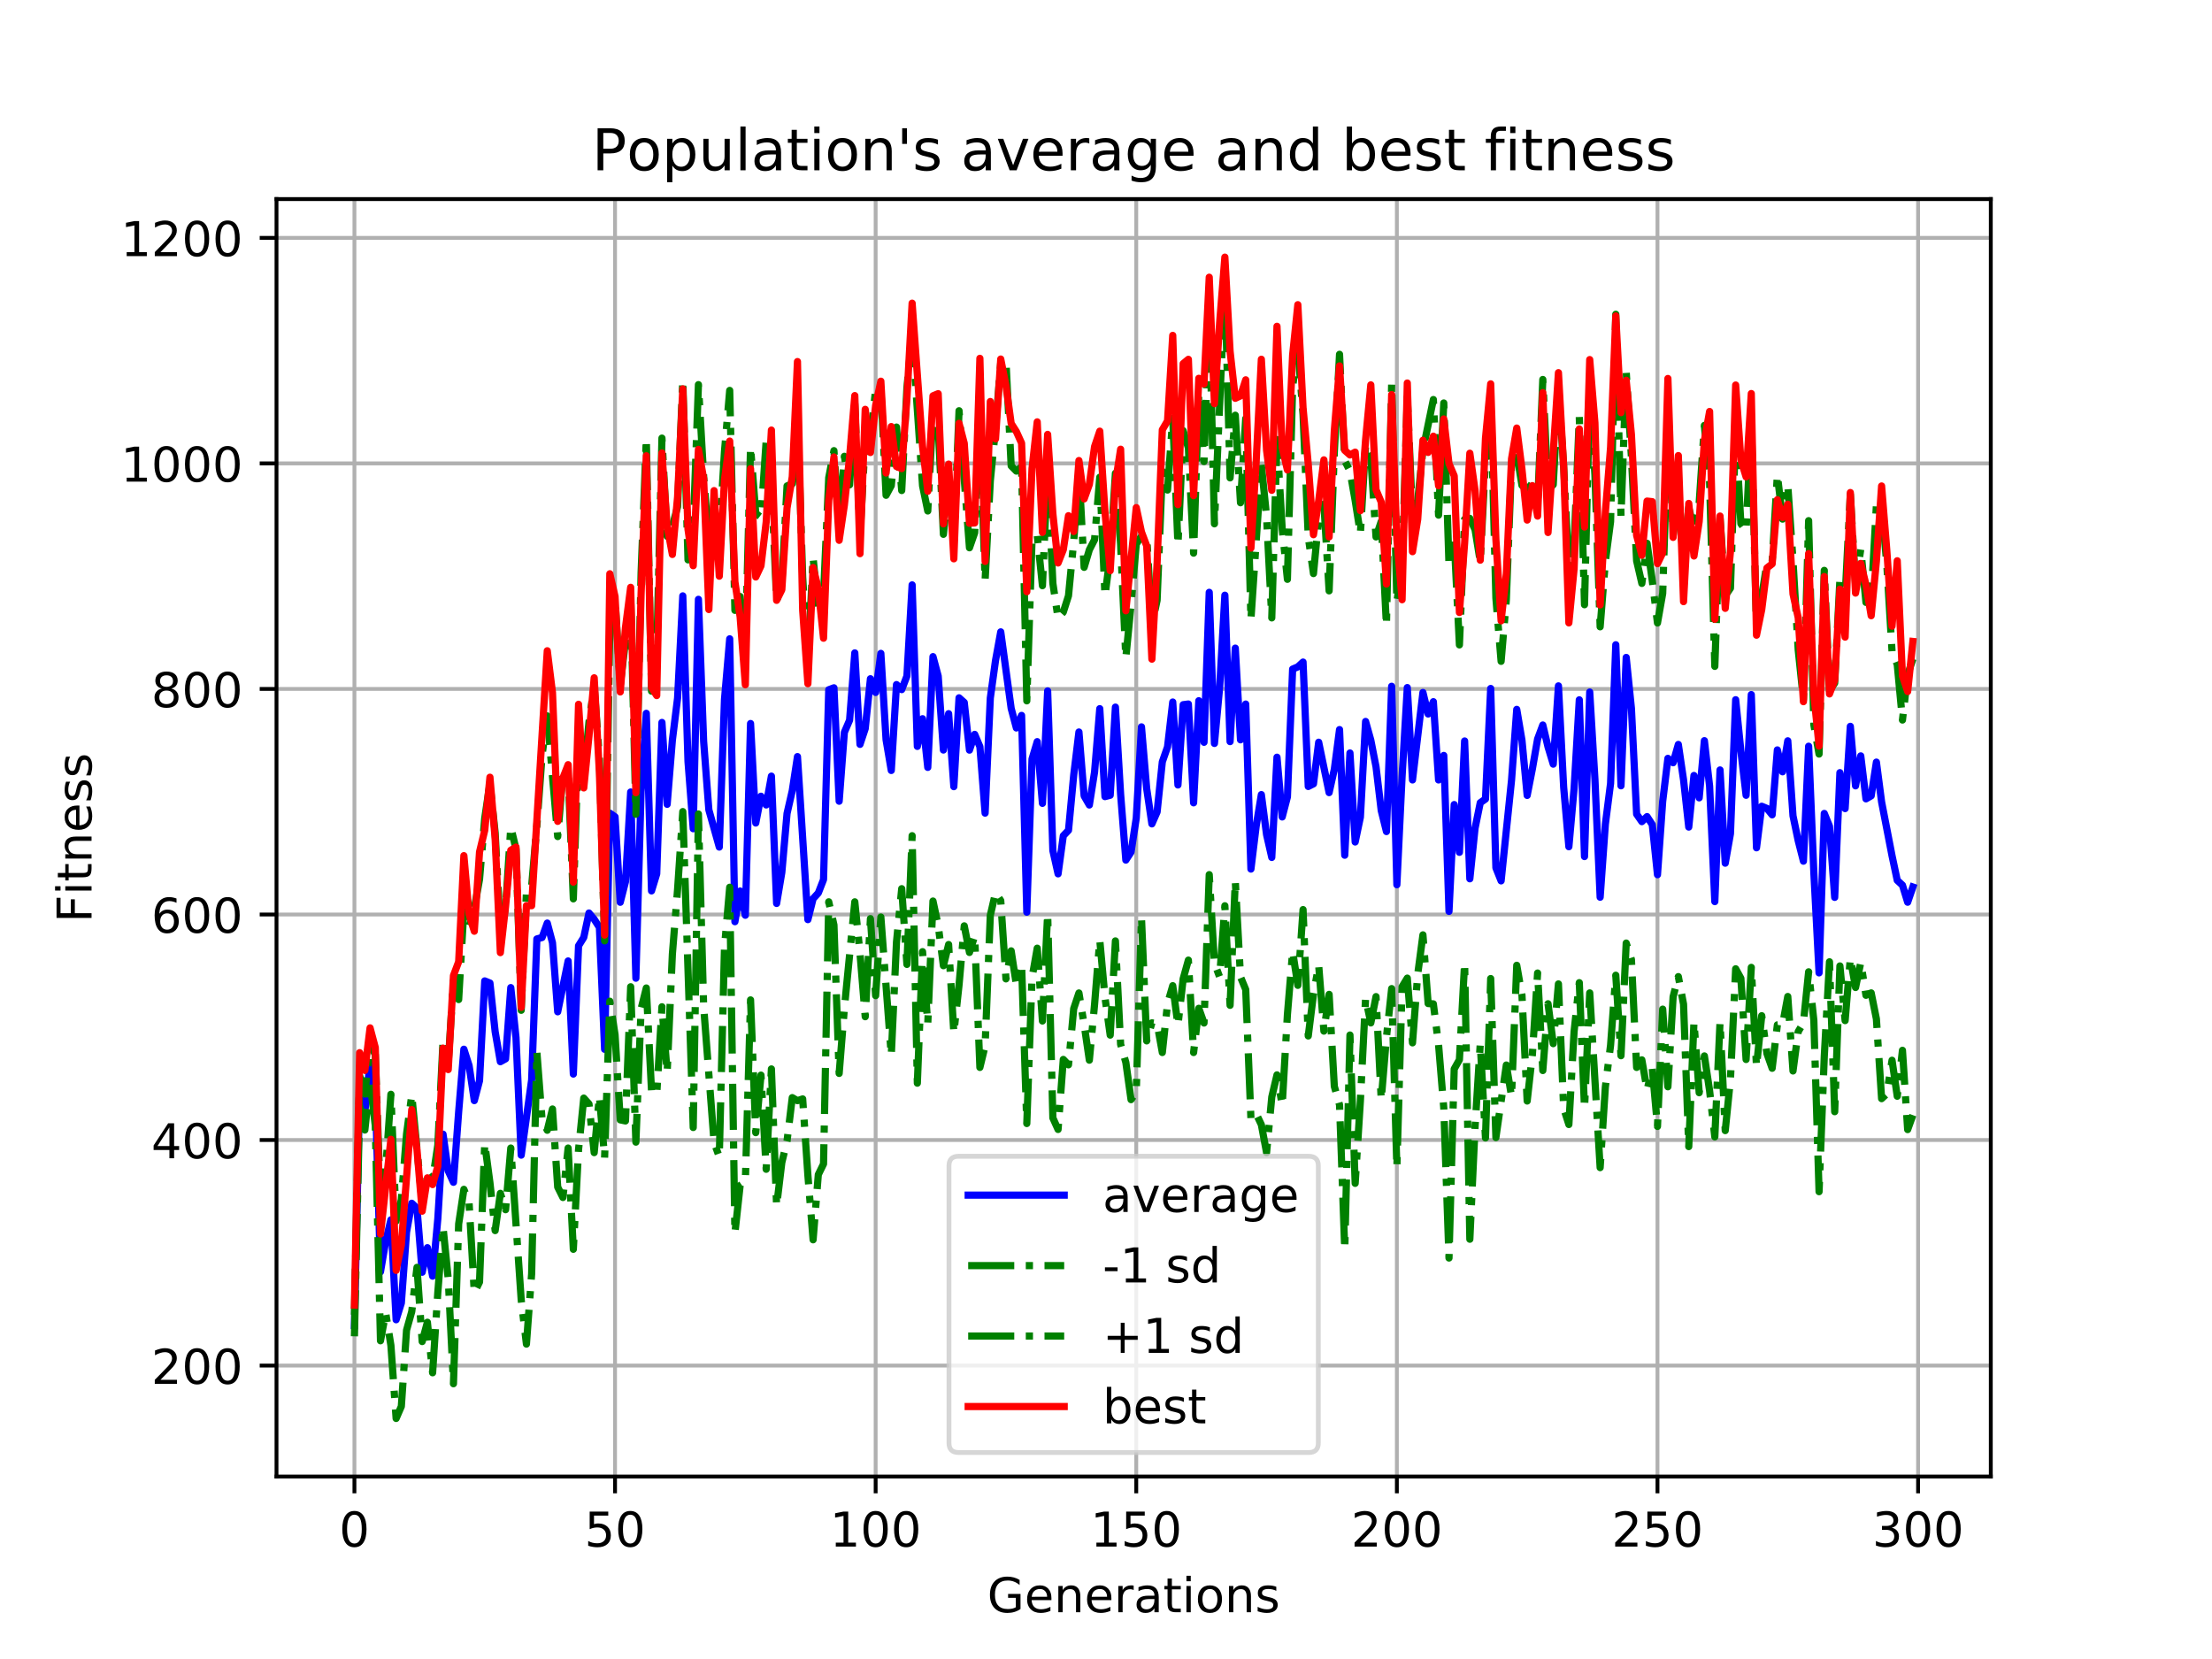 <?xml version="1.0" encoding="utf-8" standalone="no"?>
<!DOCTYPE svg PUBLIC "-//W3C//DTD SVG 1.1//EN"
  "http://www.w3.org/Graphics/SVG/1.1/DTD/svg11.dtd">
<!-- Created with matplotlib (https://matplotlib.org/) -->
<svg height="345.6pt" version="1.1" viewBox="0 0 460.8 345.6" width="460.8pt" xmlns="http://www.w3.org/2000/svg" xmlns:xlink="http://www.w3.org/1999/xlink">
 <defs>
  <style type="text/css">
*{stroke-linecap:butt;stroke-linejoin:round;}
  </style>
 </defs>
 <g id="figure_1">
  <g id="patch_1">
   <path d="M 0 345.6 
L 460.8 345.6 
L 460.8 0 
L 0 0 
z
" style="fill:#ffffff;"/>
  </g>
  <g id="axes_1">
   <g id="patch_2">
    <path d="M 57.6 307.584 
L 414.72 307.584 
L 414.72 41.472 
L 57.6 41.472 
z
" style="fill:#ffffff;"/>
   </g>
   <g id="matplotlib.axis_1">
    <g id="xtick_1">
     <g id="line2d_1">
      <path clip-path="url(#pcea6c484de)" d="M 73.833 307.584 
L 73.833 41.472 
" style="fill:none;stroke:#b0b0b0;stroke-linecap:square;stroke-width:0.8;"/>
     </g>
     <g id="line2d_2">
      <defs>
       <path d="M 0 0 
L 0 3.5 
" id="m415d8a1d18" style="stroke:#000000;stroke-width:0.8;"/>
      </defs>
      <g>
       <use style="stroke:#000000;stroke-width:0.8;" x="73.833" xlink:href="#m415d8a1d18" y="307.584"/>
      </g>
     </g>
     <g id="text_1">
      <!-- 0 -->
      <defs>
       <path d="M 31.781 66.406 
Q 24.172 66.406 20.328 58.906 
Q 16.5 51.422 16.5 36.375 
Q 16.5 21.391 20.328 13.891 
Q 24.172 6.391 31.781 6.391 
Q 39.453 6.391 43.281 13.891 
Q 47.125 21.391 47.125 36.375 
Q 47.125 51.422 43.281 58.906 
Q 39.453 66.406 31.781 66.406 
z
M 31.781 74.219 
Q 44.047 74.219 50.516 64.516 
Q 56.984 54.828 56.984 36.375 
Q 56.984 17.969 50.516 8.266 
Q 44.047 -1.422 31.781 -1.422 
Q 19.531 -1.422 13.062 8.266 
Q 6.594 17.969 6.594 36.375 
Q 6.594 54.828 13.062 64.516 
Q 19.531 74.219 31.781 74.219 
z
" id="DejaVuSans-48"/>
      </defs>
      <g transform="translate(70.651 322.182)scale(0.1 -0.1)">
       <use xlink:href="#DejaVuSans-48"/>
      </g>
     </g>
    </g>
    <g id="xtick_2">
     <g id="line2d_3">
      <path clip-path="url(#pcea6c484de)" d="M 128.123 307.584 
L 128.123 41.472 
" style="fill:none;stroke:#b0b0b0;stroke-linecap:square;stroke-width:0.8;"/>
     </g>
     <g id="line2d_4">
      <g>
       <use style="stroke:#000000;stroke-width:0.8;" x="128.123" xlink:href="#m415d8a1d18" y="307.584"/>
      </g>
     </g>
     <g id="text_2">
      <!-- 50 -->
      <defs>
       <path d="M 10.797 72.906 
L 49.516 72.906 
L 49.516 64.594 
L 19.828 64.594 
L 19.828 46.734 
Q 21.969 47.469 24.109 47.828 
Q 26.266 48.188 28.422 48.188 
Q 40.625 48.188 47.75 41.5 
Q 54.891 34.812 54.891 23.391 
Q 54.891 11.625 47.562 5.094 
Q 40.234 -1.422 26.906 -1.422 
Q 22.312 -1.422 17.547 -0.641 
Q 12.797 0.141 7.719 1.703 
L 7.719 11.625 
Q 12.109 9.234 16.797 8.062 
Q 21.484 6.891 26.703 6.891 
Q 35.156 6.891 40.078 11.328 
Q 45.016 15.766 45.016 23.391 
Q 45.016 31 40.078 35.438 
Q 35.156 39.891 26.703 39.891 
Q 22.75 39.891 18.812 39.016 
Q 14.891 38.141 10.797 36.281 
z
" id="DejaVuSans-53"/>
      </defs>
      <g transform="translate(121.76 322.182)scale(0.1 -0.1)">
       <use xlink:href="#DejaVuSans-53"/>
       <use x="63.623" xlink:href="#DejaVuSans-48"/>
      </g>
     </g>
    </g>
    <g id="xtick_3">
     <g id="line2d_5">
      <path clip-path="url(#pcea6c484de)" d="M 182.413 307.584 
L 182.413 41.472 
" style="fill:none;stroke:#b0b0b0;stroke-linecap:square;stroke-width:0.8;"/>
     </g>
     <g id="line2d_6">
      <g>
       <use style="stroke:#000000;stroke-width:0.8;" x="182.413" xlink:href="#m415d8a1d18" y="307.584"/>
      </g>
     </g>
     <g id="text_3">
      <!-- 100 -->
      <defs>
       <path d="M 12.406 8.297 
L 28.516 8.297 
L 28.516 63.922 
L 10.984 60.406 
L 10.984 69.391 
L 28.422 72.906 
L 38.281 72.906 
L 38.281 8.297 
L 54.391 8.297 
L 54.391 0 
L 12.406 0 
z
" id="DejaVuSans-49"/>
      </defs>
      <g transform="translate(172.869 322.182)scale(0.1 -0.1)">
       <use xlink:href="#DejaVuSans-49"/>
       <use x="63.623" xlink:href="#DejaVuSans-48"/>
       <use x="127.246" xlink:href="#DejaVuSans-48"/>
      </g>
     </g>
    </g>
    <g id="xtick_4">
     <g id="line2d_7">
      <path clip-path="url(#pcea6c484de)" d="M 236.703 307.584 
L 236.703 41.472 
" style="fill:none;stroke:#b0b0b0;stroke-linecap:square;stroke-width:0.8;"/>
     </g>
     <g id="line2d_8">
      <g>
       <use style="stroke:#000000;stroke-width:0.8;" x="236.703" xlink:href="#m415d8a1d18" y="307.584"/>
      </g>
     </g>
     <g id="text_4">
      <!-- 150 -->
      <g transform="translate(227.159 322.182)scale(0.1 -0.1)">
       <use xlink:href="#DejaVuSans-49"/>
       <use x="63.623" xlink:href="#DejaVuSans-53"/>
       <use x="127.246" xlink:href="#DejaVuSans-48"/>
      </g>
     </g>
    </g>
    <g id="xtick_5">
     <g id="line2d_9">
      <path clip-path="url(#pcea6c484de)" d="M 290.993 307.584 
L 290.993 41.472 
" style="fill:none;stroke:#b0b0b0;stroke-linecap:square;stroke-width:0.8;"/>
     </g>
     <g id="line2d_10">
      <g>
       <use style="stroke:#000000;stroke-width:0.8;" x="290.993" xlink:href="#m415d8a1d18" y="307.584"/>
      </g>
     </g>
     <g id="text_5">
      <!-- 200 -->
      <defs>
       <path d="M 19.188 8.297 
L 53.609 8.297 
L 53.609 0 
L 7.328 0 
L 7.328 8.297 
Q 12.938 14.109 22.625 23.891 
Q 32.328 33.688 34.812 36.531 
Q 39.547 41.844 41.422 45.531 
Q 43.312 49.219 43.312 52.781 
Q 43.312 58.594 39.234 62.25 
Q 35.156 65.922 28.609 65.922 
Q 23.969 65.922 18.812 64.312 
Q 13.672 62.703 7.812 59.422 
L 7.812 69.391 
Q 13.766 71.781 18.938 73 
Q 24.125 74.219 28.422 74.219 
Q 39.75 74.219 46.484 68.547 
Q 53.219 62.891 53.219 53.422 
Q 53.219 48.922 51.531 44.891 
Q 49.859 40.875 45.406 35.406 
Q 44.188 33.984 37.641 27.219 
Q 31.109 20.453 19.188 8.297 
z
" id="DejaVuSans-50"/>
      </defs>
      <g transform="translate(281.449 322.182)scale(0.1 -0.1)">
       <use xlink:href="#DejaVuSans-50"/>
       <use x="63.623" xlink:href="#DejaVuSans-48"/>
       <use x="127.246" xlink:href="#DejaVuSans-48"/>
      </g>
     </g>
    </g>
    <g id="xtick_6">
     <g id="line2d_11">
      <path clip-path="url(#pcea6c484de)" d="M 345.283 307.584 
L 345.283 41.472 
" style="fill:none;stroke:#b0b0b0;stroke-linecap:square;stroke-width:0.8;"/>
     </g>
     <g id="line2d_12">
      <g>
       <use style="stroke:#000000;stroke-width:0.8;" x="345.283" xlink:href="#m415d8a1d18" y="307.584"/>
      </g>
     </g>
     <g id="text_6">
      <!-- 250 -->
      <g transform="translate(335.739 322.182)scale(0.1 -0.1)">
       <use xlink:href="#DejaVuSans-50"/>
       <use x="63.623" xlink:href="#DejaVuSans-53"/>
       <use x="127.246" xlink:href="#DejaVuSans-48"/>
      </g>
     </g>
    </g>
    <g id="xtick_7">
     <g id="line2d_13">
      <path clip-path="url(#pcea6c484de)" d="M 399.573 307.584 
L 399.573 41.472 
" style="fill:none;stroke:#b0b0b0;stroke-linecap:square;stroke-width:0.8;"/>
     </g>
     <g id="line2d_14">
      <g>
       <use style="stroke:#000000;stroke-width:0.8;" x="399.573" xlink:href="#m415d8a1d18" y="307.584"/>
      </g>
     </g>
     <g id="text_7">
      <!-- 300 -->
      <defs>
       <path d="M 40.578 39.312 
Q 47.656 37.797 51.625 33 
Q 55.609 28.219 55.609 21.188 
Q 55.609 10.406 48.188 4.484 
Q 40.766 -1.422 27.094 -1.422 
Q 22.516 -1.422 17.656 -0.516 
Q 12.797 0.391 7.625 2.203 
L 7.625 11.719 
Q 11.719 9.328 16.594 8.109 
Q 21.484 6.891 26.812 6.891 
Q 36.078 6.891 40.938 10.547 
Q 45.797 14.203 45.797 21.188 
Q 45.797 27.641 41.281 31.266 
Q 36.766 34.906 28.719 34.906 
L 20.219 34.906 
L 20.219 43.016 
L 29.109 43.016 
Q 36.375 43.016 40.234 45.922 
Q 44.094 48.828 44.094 54.297 
Q 44.094 59.906 40.109 62.906 
Q 36.141 65.922 28.719 65.922 
Q 24.656 65.922 20.016 65.031 
Q 15.375 64.156 9.812 62.312 
L 9.812 71.094 
Q 15.438 72.656 20.344 73.438 
Q 25.25 74.219 29.594 74.219 
Q 40.828 74.219 47.359 69.109 
Q 53.906 64.016 53.906 55.328 
Q 53.906 49.266 50.438 45.094 
Q 46.969 40.922 40.578 39.312 
z
" id="DejaVuSans-51"/>
      </defs>
      <g transform="translate(390.029 322.182)scale(0.1 -0.1)">
       <use xlink:href="#DejaVuSans-51"/>
       <use x="63.623" xlink:href="#DejaVuSans-48"/>
       <use x="127.246" xlink:href="#DejaVuSans-48"/>
      </g>
     </g>
    </g>
    <g id="text_8">
     <!-- Generations -->
     <defs>
      <path d="M 59.516 10.406 
L 59.516 29.984 
L 43.406 29.984 
L 43.406 38.094 
L 69.281 38.094 
L 69.281 6.781 
Q 63.578 2.734 56.688 0.656 
Q 49.812 -1.422 42 -1.422 
Q 24.906 -1.422 15.25 8.562 
Q 5.609 18.562 5.609 36.375 
Q 5.609 54.25 15.25 64.234 
Q 24.906 74.219 42 74.219 
Q 49.125 74.219 55.547 72.453 
Q 61.969 70.703 67.391 67.281 
L 67.391 56.781 
Q 61.922 61.422 55.766 63.766 
Q 49.609 66.109 42.828 66.109 
Q 29.438 66.109 22.719 58.641 
Q 16.016 51.172 16.016 36.375 
Q 16.016 21.625 22.719 14.156 
Q 29.438 6.688 42.828 6.688 
Q 48.047 6.688 52.141 7.594 
Q 56.25 8.5 59.516 10.406 
z
" id="DejaVuSans-71"/>
      <path d="M 56.203 29.594 
L 56.203 25.203 
L 14.891 25.203 
Q 15.484 15.922 20.484 11.062 
Q 25.484 6.203 34.422 6.203 
Q 39.594 6.203 44.453 7.469 
Q 49.312 8.734 54.109 11.281 
L 54.109 2.781 
Q 49.266 0.734 44.188 -0.344 
Q 39.109 -1.422 33.891 -1.422 
Q 20.797 -1.422 13.156 6.188 
Q 5.516 13.812 5.516 26.812 
Q 5.516 40.234 12.766 48.109 
Q 20.016 56 32.328 56 
Q 43.359 56 49.781 48.891 
Q 56.203 41.797 56.203 29.594 
z
M 47.219 32.234 
Q 47.125 39.594 43.094 43.984 
Q 39.062 48.391 32.422 48.391 
Q 24.906 48.391 20.391 44.141 
Q 15.875 39.891 15.188 32.172 
z
" id="DejaVuSans-101"/>
      <path d="M 54.891 33.016 
L 54.891 0 
L 45.906 0 
L 45.906 32.719 
Q 45.906 40.484 42.875 44.328 
Q 39.844 48.188 33.797 48.188 
Q 26.516 48.188 22.312 43.547 
Q 18.109 38.922 18.109 30.906 
L 18.109 0 
L 9.078 0 
L 9.078 54.688 
L 18.109 54.688 
L 18.109 46.188 
Q 21.344 51.125 25.703 53.562 
Q 30.078 56 35.797 56 
Q 45.219 56 50.047 50.172 
Q 54.891 44.344 54.891 33.016 
z
" id="DejaVuSans-110"/>
      <path d="M 41.109 46.297 
Q 39.594 47.172 37.812 47.578 
Q 36.031 48 33.891 48 
Q 26.266 48 22.188 43.047 
Q 18.109 38.094 18.109 28.812 
L 18.109 0 
L 9.078 0 
L 9.078 54.688 
L 18.109 54.688 
L 18.109 46.188 
Q 20.953 51.172 25.484 53.578 
Q 30.031 56 36.531 56 
Q 37.453 56 38.578 55.875 
Q 39.703 55.766 41.062 55.516 
z
" id="DejaVuSans-114"/>
      <path d="M 34.281 27.484 
Q 23.391 27.484 19.188 25 
Q 14.984 22.516 14.984 16.5 
Q 14.984 11.719 18.141 8.906 
Q 21.297 6.109 26.703 6.109 
Q 34.188 6.109 38.703 11.406 
Q 43.219 16.703 43.219 25.484 
L 43.219 27.484 
z
M 52.203 31.203 
L 52.203 0 
L 43.219 0 
L 43.219 8.297 
Q 40.141 3.328 35.547 0.953 
Q 30.953 -1.422 24.312 -1.422 
Q 15.922 -1.422 10.953 3.297 
Q 6 8.016 6 15.922 
Q 6 25.141 12.172 29.828 
Q 18.359 34.516 30.609 34.516 
L 43.219 34.516 
L 43.219 35.406 
Q 43.219 41.609 39.141 45 
Q 35.062 48.391 27.688 48.391 
Q 23 48.391 18.547 47.266 
Q 14.109 46.141 10.016 43.891 
L 10.016 52.203 
Q 14.938 54.109 19.578 55.047 
Q 24.219 56 28.609 56 
Q 40.484 56 46.344 49.844 
Q 52.203 43.703 52.203 31.203 
z
" id="DejaVuSans-97"/>
      <path d="M 18.312 70.219 
L 18.312 54.688 
L 36.812 54.688 
L 36.812 47.703 
L 18.312 47.703 
L 18.312 18.016 
Q 18.312 11.328 20.141 9.422 
Q 21.969 7.516 27.594 7.516 
L 36.812 7.516 
L 36.812 0 
L 27.594 0 
Q 17.188 0 13.234 3.875 
Q 9.281 7.766 9.281 18.016 
L 9.281 47.703 
L 2.688 47.703 
L 2.688 54.688 
L 9.281 54.688 
L 9.281 70.219 
z
" id="DejaVuSans-116"/>
      <path d="M 9.422 54.688 
L 18.406 54.688 
L 18.406 0 
L 9.422 0 
z
M 9.422 75.984 
L 18.406 75.984 
L 18.406 64.594 
L 9.422 64.594 
z
" id="DejaVuSans-105"/>
      <path d="M 30.609 48.391 
Q 23.391 48.391 19.188 42.75 
Q 14.984 37.109 14.984 27.297 
Q 14.984 17.484 19.156 11.844 
Q 23.344 6.203 30.609 6.203 
Q 37.797 6.203 41.984 11.859 
Q 46.188 17.531 46.188 27.297 
Q 46.188 37.016 41.984 42.703 
Q 37.797 48.391 30.609 48.391 
z
M 30.609 56 
Q 42.328 56 49.016 48.375 
Q 55.719 40.766 55.719 27.297 
Q 55.719 13.875 49.016 6.219 
Q 42.328 -1.422 30.609 -1.422 
Q 18.844 -1.422 12.172 6.219 
Q 5.516 13.875 5.516 27.297 
Q 5.516 40.766 12.172 48.375 
Q 18.844 56 30.609 56 
z
" id="DejaVuSans-111"/>
      <path d="M 44.281 53.078 
L 44.281 44.578 
Q 40.484 46.531 36.375 47.5 
Q 32.281 48.484 27.875 48.484 
Q 21.188 48.484 17.844 46.438 
Q 14.5 44.391 14.5 40.281 
Q 14.5 37.156 16.891 35.375 
Q 19.281 33.594 26.516 31.984 
L 29.594 31.297 
Q 39.156 29.25 43.188 25.516 
Q 47.219 21.781 47.219 15.094 
Q 47.219 7.469 41.188 3.016 
Q 35.156 -1.422 24.609 -1.422 
Q 20.219 -1.422 15.453 -0.562 
Q 10.688 0.297 5.422 2 
L 5.422 11.281 
Q 10.406 8.688 15.234 7.391 
Q 20.062 6.109 24.812 6.109 
Q 31.156 6.109 34.562 8.281 
Q 37.984 10.453 37.984 14.406 
Q 37.984 18.062 35.516 20.016 
Q 33.062 21.969 24.703 23.781 
L 21.578 24.516 
Q 13.234 26.266 9.516 29.906 
Q 5.812 33.547 5.812 39.891 
Q 5.812 47.609 11.281 51.797 
Q 16.75 56 26.812 56 
Q 31.781 56 36.172 55.266 
Q 40.578 54.547 44.281 53.078 
z
" id="DejaVuSans-115"/>
     </defs>
     <g transform="translate(205.662 335.861)scale(0.1 -0.1)">
      <use xlink:href="#DejaVuSans-71"/>
      <use x="77.49" xlink:href="#DejaVuSans-101"/>
      <use x="139.014" xlink:href="#DejaVuSans-110"/>
      <use x="202.393" xlink:href="#DejaVuSans-101"/>
      <use x="263.916" xlink:href="#DejaVuSans-114"/>
      <use x="305.029" xlink:href="#DejaVuSans-97"/>
      <use x="366.309" xlink:href="#DejaVuSans-116"/>
      <use x="405.518" xlink:href="#DejaVuSans-105"/>
      <use x="433.301" xlink:href="#DejaVuSans-111"/>
      <use x="494.482" xlink:href="#DejaVuSans-110"/>
      <use x="557.861" xlink:href="#DejaVuSans-115"/>
     </g>
    </g>
   </g>
   <g id="matplotlib.axis_2">
    <g id="ytick_1">
     <g id="line2d_15">
      <path clip-path="url(#pcea6c484de)" d="M 57.6 284.473 
L 414.72 284.473 
" style="fill:none;stroke:#b0b0b0;stroke-linecap:square;stroke-width:0.8;"/>
     </g>
     <g id="line2d_16">
      <defs>
       <path d="M 0 0 
L -3.5 0 
" id="m92985132d1" style="stroke:#000000;stroke-width:0.8;"/>
      </defs>
      <g>
       <use style="stroke:#000000;stroke-width:0.8;" x="57.6" xlink:href="#m92985132d1" y="284.473"/>
      </g>
     </g>
     <g id="text_9">
      <!-- 200 -->
      <g transform="translate(31.512 288.272)scale(0.1 -0.1)">
       <use xlink:href="#DejaVuSans-50"/>
       <use x="63.623" xlink:href="#DejaVuSans-48"/>
       <use x="127.246" xlink:href="#DejaVuSans-48"/>
      </g>
     </g>
    </g>
    <g id="ytick_2">
     <g id="line2d_17">
      <path clip-path="url(#pcea6c484de)" d="M 57.6 237.488 
L 414.72 237.488 
" style="fill:none;stroke:#b0b0b0;stroke-linecap:square;stroke-width:0.8;"/>
     </g>
     <g id="line2d_18">
      <g>
       <use style="stroke:#000000;stroke-width:0.8;" x="57.6" xlink:href="#m92985132d1" y="237.488"/>
      </g>
     </g>
     <g id="text_10">
      <!-- 400 -->
      <defs>
       <path d="M 37.797 64.312 
L 12.891 25.391 
L 37.797 25.391 
z
M 35.203 72.906 
L 47.609 72.906 
L 47.609 25.391 
L 58.016 25.391 
L 58.016 17.188 
L 47.609 17.188 
L 47.609 0 
L 37.797 0 
L 37.797 17.188 
L 4.891 17.188 
L 4.891 26.703 
z
" id="DejaVuSans-52"/>
      </defs>
      <g transform="translate(31.512 241.288)scale(0.1 -0.1)">
       <use xlink:href="#DejaVuSans-52"/>
       <use x="63.623" xlink:href="#DejaVuSans-48"/>
       <use x="127.246" xlink:href="#DejaVuSans-48"/>
      </g>
     </g>
    </g>
    <g id="ytick_3">
     <g id="line2d_19">
      <path clip-path="url(#pcea6c484de)" d="M 57.6 190.504 
L 414.72 190.504 
" style="fill:none;stroke:#b0b0b0;stroke-linecap:square;stroke-width:0.8;"/>
     </g>
     <g id="line2d_20">
      <g>
       <use style="stroke:#000000;stroke-width:0.8;" x="57.6" xlink:href="#m92985132d1" y="190.504"/>
      </g>
     </g>
     <g id="text_11">
      <!-- 600 -->
      <defs>
       <path d="M 33.016 40.375 
Q 26.375 40.375 22.484 35.828 
Q 18.609 31.297 18.609 23.391 
Q 18.609 15.531 22.484 10.953 
Q 26.375 6.391 33.016 6.391 
Q 39.656 6.391 43.531 10.953 
Q 47.406 15.531 47.406 23.391 
Q 47.406 31.297 43.531 35.828 
Q 39.656 40.375 33.016 40.375 
z
M 52.594 71.297 
L 52.594 62.312 
Q 48.875 64.062 45.094 64.984 
Q 41.312 65.922 37.594 65.922 
Q 27.828 65.922 22.672 59.328 
Q 17.531 52.734 16.797 39.406 
Q 19.672 43.656 24.016 45.922 
Q 28.375 48.188 33.594 48.188 
Q 44.578 48.188 50.953 41.516 
Q 57.328 34.859 57.328 23.391 
Q 57.328 12.156 50.688 5.359 
Q 44.047 -1.422 33.016 -1.422 
Q 20.359 -1.422 13.672 8.266 
Q 6.984 17.969 6.984 36.375 
Q 6.984 53.656 15.188 63.938 
Q 23.391 74.219 37.203 74.219 
Q 40.922 74.219 44.703 73.484 
Q 48.484 72.75 52.594 71.297 
z
" id="DejaVuSans-54"/>
      </defs>
      <g transform="translate(31.512 194.303)scale(0.1 -0.1)">
       <use xlink:href="#DejaVuSans-54"/>
       <use x="63.623" xlink:href="#DejaVuSans-48"/>
       <use x="127.246" xlink:href="#DejaVuSans-48"/>
      </g>
     </g>
    </g>
    <g id="ytick_4">
     <g id="line2d_21">
      <path clip-path="url(#pcea6c484de)" d="M 57.6 143.519 
L 414.72 143.519 
" style="fill:none;stroke:#b0b0b0;stroke-linecap:square;stroke-width:0.8;"/>
     </g>
     <g id="line2d_22">
      <g>
       <use style="stroke:#000000;stroke-width:0.8;" x="57.6" xlink:href="#m92985132d1" y="143.519"/>
      </g>
     </g>
     <g id="text_12">
      <!-- 800 -->
      <defs>
       <path d="M 31.781 34.625 
Q 24.75 34.625 20.719 30.859 
Q 16.703 27.094 16.703 20.516 
Q 16.703 13.922 20.719 10.156 
Q 24.75 6.391 31.781 6.391 
Q 38.812 6.391 42.859 10.172 
Q 46.922 13.969 46.922 20.516 
Q 46.922 27.094 42.891 30.859 
Q 38.875 34.625 31.781 34.625 
z
M 21.922 38.812 
Q 15.578 40.375 12.031 44.719 
Q 8.5 49.078 8.5 55.328 
Q 8.5 64.062 14.719 69.141 
Q 20.953 74.219 31.781 74.219 
Q 42.672 74.219 48.875 69.141 
Q 55.078 64.062 55.078 55.328 
Q 55.078 49.078 51.531 44.719 
Q 48 40.375 41.703 38.812 
Q 48.828 37.156 52.797 32.312 
Q 56.781 27.484 56.781 20.516 
Q 56.781 9.906 50.312 4.234 
Q 43.844 -1.422 31.781 -1.422 
Q 19.734 -1.422 13.25 4.234 
Q 6.781 9.906 6.781 20.516 
Q 6.781 27.484 10.781 32.312 
Q 14.797 37.156 21.922 38.812 
z
M 18.312 54.391 
Q 18.312 48.734 21.844 45.562 
Q 25.391 42.391 31.781 42.391 
Q 38.141 42.391 41.719 45.562 
Q 45.312 48.734 45.312 54.391 
Q 45.312 60.062 41.719 63.234 
Q 38.141 66.406 31.781 66.406 
Q 25.391 66.406 21.844 63.234 
Q 18.312 60.062 18.312 54.391 
z
" id="DejaVuSans-56"/>
      </defs>
      <g transform="translate(31.512 147.318)scale(0.1 -0.1)">
       <use xlink:href="#DejaVuSans-56"/>
       <use x="63.623" xlink:href="#DejaVuSans-48"/>
       <use x="127.246" xlink:href="#DejaVuSans-48"/>
      </g>
     </g>
    </g>
    <g id="ytick_5">
     <g id="line2d_23">
      <path clip-path="url(#pcea6c484de)" d="M 57.6 96.535 
L 414.72 96.535 
" style="fill:none;stroke:#b0b0b0;stroke-linecap:square;stroke-width:0.8;"/>
     </g>
     <g id="line2d_24">
      <g>
       <use style="stroke:#000000;stroke-width:0.8;" x="57.6" xlink:href="#m92985132d1" y="96.535"/>
      </g>
     </g>
     <g id="text_13">
      <!-- 1000 -->
      <g transform="translate(25.15 100.334)scale(0.1 -0.1)">
       <use xlink:href="#DejaVuSans-49"/>
       <use x="63.623" xlink:href="#DejaVuSans-48"/>
       <use x="127.246" xlink:href="#DejaVuSans-48"/>
       <use x="190.869" xlink:href="#DejaVuSans-48"/>
      </g>
     </g>
    </g>
    <g id="ytick_6">
     <g id="line2d_25">
      <path clip-path="url(#pcea6c484de)" d="M 57.6 49.55 
L 414.72 49.55 
" style="fill:none;stroke:#b0b0b0;stroke-linecap:square;stroke-width:0.8;"/>
     </g>
     <g id="line2d_26">
      <g>
       <use style="stroke:#000000;stroke-width:0.8;" x="57.6" xlink:href="#m92985132d1" y="49.55"/>
      </g>
     </g>
     <g id="text_14">
      <!-- 1200 -->
      <g transform="translate(25.15 53.349)scale(0.1 -0.1)">
       <use xlink:href="#DejaVuSans-49"/>
       <use x="63.623" xlink:href="#DejaVuSans-50"/>
       <use x="127.246" xlink:href="#DejaVuSans-48"/>
       <use x="190.869" xlink:href="#DejaVuSans-48"/>
      </g>
     </g>
    </g>
    <g id="text_15">
     <!-- Fitness -->
     <defs>
      <path d="M 9.812 72.906 
L 51.703 72.906 
L 51.703 64.594 
L 19.672 64.594 
L 19.672 43.109 
L 48.578 43.109 
L 48.578 34.812 
L 19.672 34.812 
L 19.672 0 
L 9.812 0 
z
" id="DejaVuSans-70"/>
     </defs>
     <g transform="translate(19.07 192.202)rotate(-90)scale(0.1 -0.1)">
      <use xlink:href="#DejaVuSans-70"/>
      <use x="57.41" xlink:href="#DejaVuSans-105"/>
      <use x="85.193" xlink:href="#DejaVuSans-116"/>
      <use x="124.402" xlink:href="#DejaVuSans-110"/>
      <use x="187.781" xlink:href="#DejaVuSans-101"/>
      <use x="249.305" xlink:href="#DejaVuSans-115"/>
      <use x="301.404" xlink:href="#DejaVuSans-115"/>
     </g>
    </g>
   </g>
   <g id="line2d_27">
    <path clip-path="url(#pcea6c484de)" d="M 73.833 276.134 
L 74.919 227.285 
L 76.004 231.653 
L 77.09 221.391 
L 78.176 227.098 
L 79.262 264.938 
L 80.348 258.551 
L 81.433 254.114 
L 82.519 274.927 
L 83.605 271.447 
L 84.691 256.677 
L 85.777 250.663 
L 86.862 251.69 
L 87.948 265.028 
L 89.034 259.915 
L 90.12 265.845 
L 91.206 253.877 
L 92.291 236.271 
L 93.377 243.931 
L 94.463 246.29 
L 95.549 231.593 
L 96.635 218.572 
L 97.72 221.98 
L 98.806 229.275 
L 99.892 225.131 
L 100.978 204.341 
L 102.064 204.785 
L 103.149 214.918 
L 104.235 221.17 
L 105.321 220.576 
L 106.407 205.735 
L 107.493 216.145 
L 108.578 240.637 
L 110.75 224.979 
L 111.836 195.598 
L 112.922 195.305 
L 114.007 192.293 
L 115.093 196.392 
L 116.179 210.776 
L 118.351 200.185 
L 119.436 223.748 
L 120.522 197.029 
L 121.608 195.285 
L 122.694 190.197 
L 123.78 191.503 
L 124.865 193.188 
L 125.951 218.581 
L 127.037 169.393 
L 128.123 170.162 
L 129.209 187.96 
L 130.294 183.686 
L 131.38 164.991 
L 132.466 203.778 
L 133.552 164.771 
L 134.638 148.599 
L 135.723 185.589 
L 136.809 182.032 
L 137.895 150.498 
L 138.981 167.554 
L 140.067 154.188 
L 141.152 145.425 
L 142.238 124.132 
L 143.324 158.629 
L 144.41 172.637 
L 145.496 124.85 
L 146.581 154.439 
L 147.667 168.706 
L 149.839 176.461 
L 150.925 145.674 
L 152.01 133.079 
L 153.096 192.007 
L 154.182 185.612 
L 155.268 190.662 
L 156.354 150.721 
L 157.439 171.447 
L 158.525 165.873 
L 159.611 167.684 
L 160.697 161.685 
L 161.783 188.203 
L 162.868 181.743 
L 163.954 169.458 
L 165.04 164.723 
L 166.126 157.614 
L 168.297 191.574 
L 169.383 187.213 
L 170.469 186.027 
L 171.555 183.231 
L 172.641 143.689 
L 173.726 143.283 
L 174.812 166.908 
L 175.898 152.552 
L 176.984 150.028 
L 178.07 136.008 
L 179.155 155.063 
L 180.241 151.784 
L 181.327 141.393 
L 182.413 144.252 
L 183.499 136.112 
L 184.584 154.112 
L 185.67 160.503 
L 186.756 142.611 
L 187.842 143.657 
L 188.928 140.831 
L 190.013 121.843 
L 191.099 155.485 
L 192.185 149.722 
L 193.271 159.861 
L 194.357 136.79 
L 195.442 140.839 
L 196.528 156.242 
L 197.614 148.674 
L 198.7 163.874 
L 199.786 145.369 
L 200.871 146.335 
L 201.957 156.264 
L 203.043 152.984 
L 204.129 155.543 
L 205.215 169.388 
L 206.3 145.42 
L 207.386 137.58 
L 208.472 131.628 
L 210.644 147.561 
L 211.729 151.648 
L 212.815 149.034 
L 213.901 190.025 
L 214.987 158.128 
L 216.073 154.498 
L 217.158 167.352 
L 218.244 143.931 
L 219.33 177.191 
L 220.416 182.038 
L 221.502 174.109 
L 222.587 172.966 
L 223.673 161.468 
L 224.759 152.485 
L 225.845 165.814 
L 226.931 167.696 
L 228.016 160.841 
L 229.102 147.629 
L 230.188 165.95 
L 231.274 165.664 
L 232.36 147.305 
L 233.445 165.454 
L 234.531 179.171 
L 235.617 177.509 
L 236.703 170.429 
L 237.789 151.419 
L 238.875 164.267 
L 239.96 171.626 
L 241.046 169.147 
L 242.132 158.707 
L 243.218 155.584 
L 244.304 146.246 
L 245.389 163.524 
L 246.475 146.802 
L 247.561 146.66 
L 248.647 167.244 
L 249.733 145.974 
L 250.818 154.631 
L 251.904 123.394 
L 252.99 154.871 
L 254.076 143.205 
L 255.162 123.994 
L 256.247 154.488 
L 257.333 135.016 
L 258.419 154.119 
L 259.505 146.669 
L 260.591 181.042 
L 261.676 172.15 
L 262.762 165.53 
L 263.848 173.861 
L 264.934 178.618 
L 266.02 157.742 
L 267.105 170.184 
L 268.191 166.017 
L 269.277 139.383 
L 270.363 138.923 
L 271.449 137.922 
L 272.534 163.836 
L 273.62 163.29 
L 274.706 154.621 
L 276.878 165.116 
L 277.963 160.259 
L 279.049 151.987 
L 280.135 178.158 
L 281.221 156.861 
L 282.307 175.398 
L 283.392 170.238 
L 284.478 150.292 
L 285.564 154.19 
L 286.65 159.733 
L 287.736 168.854 
L 288.821 173.226 
L 289.907 142.963 
L 290.993 184.309 
L 292.079 161.745 
L 293.165 143.236 
L 294.25 162.478 
L 296.422 144.253 
L 297.508 148.739 
L 298.594 146.177 
L 299.679 162.481 
L 300.765 157.373 
L 301.851 189.858 
L 302.937 167.605 
L 304.023 177.552 
L 305.108 154.359 
L 306.194 183.071 
L 307.28 172.538 
L 308.366 167.22 
L 309.452 166.455 
L 310.537 143.424 
L 311.623 180.784 
L 312.709 183.501 
L 314.881 162.518 
L 315.966 147.778 
L 317.052 154.203 
L 318.138 165.698 
L 319.224 160.149 
L 320.31 153.943 
L 321.395 151.031 
L 322.481 155.597 
L 323.567 159.187 
L 324.653 142.881 
L 325.739 163.993 
L 326.824 176.39 
L 327.91 164.283 
L 328.996 145.785 
L 330.082 178.436 
L 331.168 144.164 
L 332.253 162.332 
L 333.339 186.907 
L 334.425 171.701 
L 335.511 163.207 
L 336.597 134.314 
L 337.682 163.697 
L 338.768 136.954 
L 339.854 147.571 
L 340.94 169.596 
L 342.026 171.161 
L 343.111 170.114 
L 344.197 171.785 
L 345.283 182.217 
L 346.369 166.919 
L 347.455 157.98 
L 348.54 158.89 
L 349.626 155.085 
L 350.712 162.458 
L 351.798 172.293 
L 352.884 161.547 
L 353.969 166.207 
L 355.055 154.295 
L 356.141 163.762 
L 357.227 187.821 
L 358.313 160.395 
L 359.398 179.817 
L 360.484 173.672 
L 361.57 145.764 
L 362.656 156.444 
L 363.742 165.672 
L 364.827 144.694 
L 365.913 176.612 
L 366.999 167.957 
L 368.085 168.412 
L 369.171 169.745 
L 370.256 156.22 
L 371.342 160.778 
L 372.428 154.325 
L 373.514 169.953 
L 374.6 175.139 
L 375.685 179.398 
L 376.771 155.454 
L 377.857 181.767 
L 378.943 202.666 
L 380.029 169.456 
L 381.114 172.113 
L 382.2 186.94 
L 383.286 160.959 
L 384.372 168.444 
L 385.458 151.311 
L 386.543 163.707 
L 387.629 157.465 
L 388.715 166.413 
L 389.801 165.792 
L 390.887 158.763 
L 391.972 167.062 
L 394.144 178.267 
L 395.23 183.393 
L 396.316 184.397 
L 397.401 187.948 
L 398.487 184.777 
L 398.487 184.777 
" style="fill:none;stroke:#0000ff;stroke-linecap:square;stroke-width:1.5;"/>
   </g>
   <g id="line2d_28">
    <path clip-path="url(#pcea6c484de)" d="M 73.833 278.374 
L 74.919 230.507 
L 76.004 235.401 
L 77.09 225.362 
L 78.176 234.481 
L 79.262 279.308 
L 80.348 273.525 
L 81.433 280.266 
L 82.519 295.488 
L 83.605 292.977 
L 84.691 277.098 
L 85.777 273.212 
L 86.862 264.017 
L 87.948 279.47 
L 89.034 275.45 
L 90.12 285.975 
L 91.206 269.206 
L 92.291 255.599 
L 93.377 266.45 
L 94.463 288.257 
L 95.549 254.962 
L 96.635 247.76 
L 97.72 250.607 
L 98.806 269.301 
L 99.892 267.072 
L 100.978 238.227 
L 102.064 246.396 
L 103.149 256.353 
L 104.235 248.595 
L 105.321 252.004 
L 106.407 239.158 
L 108.578 270.814 
L 109.664 280 
L 110.75 265.373 
L 111.836 219.098 
L 112.922 233.243 
L 114.007 235.453 
L 115.093 231.023 
L 116.179 247.285 
L 117.265 249.46 
L 118.351 239.159 
L 119.436 260.248 
L 120.522 239.468 
L 121.608 228.755 
L 122.694 229.969 
L 123.78 240.112 
L 124.865 228.383 
L 125.951 241.161 
L 127.037 208.571 
L 128.123 215.534 
L 129.209 233.289 
L 130.294 233.513 
L 131.38 205.56 
L 132.466 237.926 
L 133.552 210.161 
L 134.638 205.817 
L 135.723 227.197 
L 136.809 227.999 
L 137.895 209.729 
L 138.981 223.392 
L 140.067 198.766 
L 141.152 185.287 
L 142.238 169.068 
L 144.41 234.881 
L 145.496 169.571 
L 146.581 209.628 
L 148.753 237.982 
L 149.839 240.986 
L 150.925 197.332 
L 152.01 184.829 
L 153.096 256.867 
L 154.182 246.959 
L 155.268 246.204 
L 156.354 208.298 
L 157.439 235.953 
L 158.525 223.969 
L 159.611 243.581 
L 160.697 222.679 
L 161.783 251.216 
L 162.868 242.171 
L 163.954 237.689 
L 165.04 228.656 
L 166.126 229.29 
L 167.212 228.924 
L 168.297 244.821 
L 169.383 258.27 
L 170.469 244.692 
L 171.555 242.474 
L 172.641 187.863 
L 173.726 192.689 
L 174.812 223.613 
L 175.898 210.043 
L 178.07 187.868 
L 179.155 198.602 
L 180.241 211.799 
L 181.327 191.367 
L 182.413 207.409 
L 183.499 191.036 
L 185.67 219.845 
L 186.756 196.254 
L 187.842 185.129 
L 188.928 200.899 
L 190.013 174.091 
L 191.099 225.643 
L 192.185 198.25 
L 193.271 213.274 
L 194.357 187.702 
L 195.442 192.798 
L 196.528 201.175 
L 197.614 196.762 
L 198.7 215.169 
L 199.786 205.173 
L 200.871 192.873 
L 201.957 198.414 
L 203.043 194.986 
L 204.129 222.363 
L 205.215 217.884 
L 206.3 190.68 
L 207.386 185.964 
L 208.472 187.611 
L 209.558 203.917 
L 210.644 198.082 
L 211.729 205.158 
L 212.815 200.866 
L 213.901 234.051 
L 214.987 203.694 
L 216.073 197.522 
L 217.158 212.694 
L 218.244 190.326 
L 219.33 232.883 
L 220.416 235.287 
L 221.502 220.697 
L 222.587 221.823 
L 223.673 210.112 
L 224.759 206.852 
L 225.845 213.441 
L 226.931 220.856 
L 228.016 209.257 
L 229.102 195.846 
L 230.188 207.787 
L 231.274 215.633 
L 232.36 196.01 
L 233.445 217.547 
L 234.531 221.312 
L 235.617 229.072 
L 236.703 227.508 
L 237.789 191.15 
L 238.875 216.839 
L 239.96 213.078 
L 241.046 213.241 
L 242.132 219.259 
L 243.218 209.085 
L 244.304 205.337 
L 245.389 213.554 
L 246.475 203.891 
L 247.561 200.008 
L 248.647 219.259 
L 249.733 210.047 
L 250.818 213.112 
L 251.904 182.202 
L 252.99 200.627 
L 254.076 203.516 
L 255.162 188.687 
L 256.247 209.426 
L 257.333 183.535 
L 258.419 203.508 
L 259.505 206.142 
L 260.591 233.045 
L 261.676 232.003 
L 262.762 234.291 
L 263.848 240.119 
L 264.934 228.519 
L 266.02 223.915 
L 267.105 230.228 
L 268.191 211.351 
L 269.277 198.208 
L 270.363 205.265 
L 271.449 189.485 
L 272.534 215.81 
L 273.62 207.093 
L 274.706 201.08 
L 275.792 214.798 
L 276.878 207.148 
L 277.963 226.304 
L 279.049 230.166 
L 280.135 260.339 
L 281.221 215.617 
L 282.307 246.512 
L 283.392 229.329 
L 284.478 207.955 
L 285.564 213.093 
L 286.65 207.612 
L 287.736 229.077 
L 288.821 216.113 
L 289.907 205.944 
L 290.993 243.23 
L 292.079 205.552 
L 293.165 203.76 
L 294.25 217.245 
L 295.336 202.95 
L 296.422 194.75 
L 297.508 209.056 
L 298.594 209.123 
L 299.679 217.651 
L 300.765 230.798 
L 301.851 262.07 
L 302.937 222.686 
L 304.023 220.758 
L 305.108 200.551 
L 306.194 258.155 
L 307.28 234.739 
L 308.366 217.448 
L 309.452 237.05 
L 310.537 203.849 
L 311.623 236.975 
L 313.795 221.866 
L 314.881 228.391 
L 315.966 201.087 
L 317.052 207.291 
L 318.138 229.363 
L 319.224 219.654 
L 320.31 202.701 
L 321.395 223.01 
L 322.481 209.099 
L 323.567 217.41 
L 324.653 204.969 
L 325.739 230.872 
L 326.824 234.259 
L 327.91 214.901 
L 328.996 204.707 
L 330.082 230.894 
L 331.168 206.839 
L 333.339 243.239 
L 334.425 226.44 
L 335.511 217.742 
L 336.597 203.158 
L 337.682 219.923 
L 338.768 196.462 
L 339.854 199.882 
L 340.94 222.364 
L 342.026 220.789 
L 343.111 227.046 
L 344.197 222.637 
L 345.283 234.652 
L 346.369 210.221 
L 347.455 226.394 
L 348.54 207.633 
L 349.626 203.447 
L 350.712 209.194 
L 351.798 238.856 
L 352.884 212.875 
L 353.969 227.633 
L 355.055 219.969 
L 356.141 227.213 
L 357.227 236.828 
L 358.313 212.916 
L 359.398 235.523 
L 360.484 224.813 
L 361.57 201.818 
L 362.656 203.802 
L 363.742 220.71 
L 364.827 201.524 
L 365.913 222.175 
L 366.999 211.59 
L 368.085 219.466 
L 369.171 222.543 
L 370.256 213.504 
L 371.342 213.415 
L 372.428 207.587 
L 373.514 223.103 
L 374.6 214.904 
L 375.685 213.068 
L 376.771 202.447 
L 377.857 212.565 
L 378.943 248.248 
L 380.029 220.093 
L 381.114 200.36 
L 382.2 231.586 
L 383.286 201.224 
L 384.372 212.612 
L 385.458 199.619 
L 386.543 205.715 
L 387.629 200.516 
L 388.715 207.337 
L 389.801 206.839 
L 390.887 212.26 
L 391.972 228.868 
L 393.058 227.856 
L 394.144 220.87 
L 395.23 228.365 
L 396.316 218.799 
L 397.401 235.312 
L 398.487 232.302 
L 398.487 232.302 
" style="fill:none;stroke:#008000;stroke-dasharray:9.6,2.4,1.5,2.4;stroke-dashoffset:0;stroke-width:1.5;"/>
   </g>
   <g id="line2d_29">
    <path clip-path="url(#pcea6c484de)" d="M 73.833 273.895 
L 74.919 224.063 
L 76.004 227.906 
L 77.09 217.42 
L 78.176 219.715 
L 79.262 250.568 
L 80.348 243.576 
L 81.433 227.961 
L 82.519 254.366 
L 83.605 249.916 
L 84.691 236.256 
L 85.777 228.114 
L 87.948 250.587 
L 89.034 244.379 
L 90.12 245.716 
L 91.206 238.549 
L 92.291 216.943 
L 93.377 221.413 
L 94.463 204.323 
L 95.549 208.224 
L 96.635 189.385 
L 97.72 193.353 
L 98.806 189.249 
L 99.892 183.191 
L 100.978 170.454 
L 102.064 163.174 
L 103.149 173.484 
L 104.235 193.745 
L 105.321 189.147 
L 106.407 172.313 
L 107.493 176.882 
L 108.578 210.46 
L 109.664 185.988 
L 110.75 184.584 
L 111.836 172.098 
L 112.922 157.366 
L 114.007 149.132 
L 116.179 174.267 
L 117.265 161.2 
L 118.351 161.211 
L 119.436 187.247 
L 120.522 154.59 
L 121.608 161.815 
L 122.694 150.424 
L 123.78 142.895 
L 124.865 157.994 
L 125.951 196 
L 127.037 130.214 
L 128.123 124.789 
L 129.209 142.63 
L 131.38 124.423 
L 132.466 169.629 
L 133.552 119.381 
L 134.638 91.381 
L 135.723 143.98 
L 136.809 136.066 
L 137.895 91.267 
L 138.981 111.717 
L 140.067 109.609 
L 141.152 105.564 
L 142.238 79.196 
L 143.324 116.629 
L 144.41 110.393 
L 145.496 80.128 
L 146.581 99.251 
L 147.667 112.938 
L 148.753 107.067 
L 149.839 111.937 
L 150.925 94.016 
L 152.01 81.33 
L 153.096 127.147 
L 154.182 124.265 
L 155.268 135.119 
L 156.354 93.143 
L 157.439 106.942 
L 158.525 107.777 
L 159.611 91.786 
L 160.697 100.69 
L 161.783 125.19 
L 162.868 121.314 
L 163.954 101.227 
L 165.04 100.791 
L 166.126 85.938 
L 167.212 120.201 
L 168.297 138.326 
L 169.383 116.156 
L 170.469 127.363 
L 171.555 123.987 
L 172.641 99.514 
L 173.726 93.877 
L 174.812 110.202 
L 175.898 95.061 
L 176.984 101.004 
L 178.07 84.148 
L 179.155 111.525 
L 180.241 91.769 
L 181.327 91.419 
L 182.413 81.094 
L 183.499 81.188 
L 184.584 103.178 
L 185.67 101.16 
L 186.756 88.967 
L 187.842 102.186 
L 188.928 80.764 
L 190.013 69.594 
L 192.185 101.194 
L 193.271 106.447 
L 194.357 85.878 
L 195.442 88.881 
L 196.528 111.31 
L 197.614 100.585 
L 198.7 112.579 
L 199.786 85.565 
L 201.957 114.114 
L 203.043 110.982 
L 204.129 88.722 
L 205.215 120.892 
L 206.3 100.161 
L 207.386 89.196 
L 208.472 75.645 
L 209.558 75.143 
L 210.644 97.041 
L 211.729 98.137 
L 212.815 97.202 
L 213.901 146 
L 214.987 112.561 
L 216.073 111.474 
L 217.158 122.011 
L 218.244 97.536 
L 219.33 121.499 
L 220.416 128.789 
L 221.502 127.521 
L 222.587 124.109 
L 223.673 112.824 
L 224.759 98.118 
L 225.845 118.187 
L 226.931 114.537 
L 228.016 112.425 
L 229.102 99.413 
L 230.188 124.114 
L 231.274 115.695 
L 232.36 98.6 
L 233.445 113.361 
L 234.531 137.03 
L 235.617 125.946 
L 236.703 113.349 
L 237.789 111.688 
L 238.875 111.696 
L 239.96 130.174 
L 241.046 125.054 
L 242.132 98.155 
L 243.218 102.084 
L 244.304 87.154 
L 245.389 113.494 
L 246.475 89.714 
L 247.561 93.312 
L 248.647 115.229 
L 249.733 81.901 
L 250.818 96.15 
L 251.904 64.586 
L 252.99 109.115 
L 255.162 59.302 
L 256.247 99.551 
L 257.333 86.497 
L 258.419 104.731 
L 259.505 87.196 
L 260.591 129.039 
L 262.762 96.769 
L 263.848 107.602 
L 264.934 128.717 
L 266.02 91.569 
L 267.105 110.14 
L 268.191 120.683 
L 269.277 80.559 
L 270.363 72.58 
L 271.449 86.36 
L 272.534 111.862 
L 273.62 119.487 
L 274.706 108.161 
L 275.792 105.008 
L 276.878 123.084 
L 277.963 94.214 
L 279.049 73.809 
L 280.135 95.976 
L 281.221 98.104 
L 282.307 104.283 
L 283.392 111.148 
L 284.478 92.63 
L 285.564 95.287 
L 286.65 111.854 
L 287.736 108.63 
L 288.821 130.339 
L 289.907 79.982 
L 290.993 125.389 
L 292.079 117.937 
L 293.165 82.712 
L 294.25 107.711 
L 295.336 104.203 
L 296.422 93.756 
L 298.594 83.231 
L 299.679 107.311 
L 300.765 83.949 
L 301.851 117.645 
L 302.937 112.524 
L 304.023 134.345 
L 305.108 108.167 
L 306.194 107.988 
L 307.28 110.338 
L 308.366 116.992 
L 309.452 95.86 
L 310.537 83 
L 311.623 124.592 
L 312.709 137.769 
L 313.795 124.957 
L 314.881 96.645 
L 315.966 94.469 
L 317.052 101.114 
L 318.138 102.033 
L 319.224 100.644 
L 320.31 105.185 
L 321.395 79.052 
L 322.481 102.096 
L 323.567 100.965 
L 324.653 80.793 
L 325.739 97.113 
L 326.824 118.522 
L 327.91 113.666 
L 328.996 86.863 
L 330.082 125.977 
L 331.168 81.488 
L 332.253 98.925 
L 333.339 130.576 
L 334.425 116.961 
L 335.511 108.672 
L 336.597 65.469 
L 337.682 107.472 
L 338.768 77.446 
L 339.854 95.261 
L 340.94 116.829 
L 342.026 121.533 
L 343.111 113.181 
L 344.197 120.933 
L 345.283 129.782 
L 346.369 123.618 
L 347.455 89.566 
L 348.54 110.147 
L 349.626 106.723 
L 350.712 115.723 
L 351.798 105.73 
L 352.884 110.219 
L 353.969 104.782 
L 355.055 88.621 
L 356.141 100.311 
L 357.227 138.815 
L 358.313 107.874 
L 359.398 124.11 
L 360.484 122.532 
L 361.57 89.71 
L 362.656 109.085 
L 363.742 110.634 
L 364.827 87.864 
L 365.913 131.05 
L 368.085 117.359 
L 369.171 116.947 
L 370.256 98.936 
L 371.342 108.142 
L 372.428 101.064 
L 373.514 116.804 
L 374.6 135.375 
L 375.685 145.727 
L 376.771 108.462 
L 377.857 150.97 
L 378.943 157.085 
L 380.029 118.819 
L 381.114 143.867 
L 382.2 142.295 
L 383.286 120.695 
L 384.372 124.276 
L 385.458 103.003 
L 386.543 121.698 
L 387.629 114.414 
L 388.715 125.49 
L 389.801 124.745 
L 390.887 105.266 
L 391.972 105.255 
L 393.058 117.599 
L 394.144 135.664 
L 395.23 138.422 
L 396.316 149.996 
L 397.401 140.584 
L 398.487 137.252 
L 398.487 137.252 
" style="fill:none;stroke:#008000;stroke-dasharray:9.6,2.4,1.5,2.4;stroke-dashoffset:0;stroke-width:1.5;"/>
   </g>
   <g id="line2d_30">
    <path clip-path="url(#pcea6c484de)" d="M 73.833 271.884 
L 74.919 219.289 
L 76.004 222.993 
L 77.09 214.125 
L 78.176 218.217 
L 79.262 257.07 
L 81.433 237.336 
L 82.519 264.642 
L 83.605 259.377 
L 85.777 231.155 
L 86.862 239.452 
L 87.948 252.312 
L 89.034 245.369 
L 90.12 246.767 
L 91.206 242.996 
L 92.291 218.339 
L 93.377 222.811 
L 94.463 203.229 
L 95.549 200.348 
L 96.635 178.249 
L 97.72 190.511 
L 98.806 193.99 
L 99.892 177.486 
L 100.978 172.972 
L 102.064 161.911 
L 103.149 174.757 
L 104.235 198.45 
L 105.321 188.797 
L 106.407 177.128 
L 107.493 176.469 
L 108.578 209.854 
L 109.664 188.661 
L 110.75 188.674 
L 112.922 153.132 
L 114.007 135.564 
L 115.093 144.303 
L 116.179 171.103 
L 117.265 162.071 
L 118.351 159.293 
L 119.436 183.766 
L 120.522 146.72 
L 121.608 164.138 
L 122.694 153.343 
L 123.78 141.199 
L 124.865 160.962 
L 125.951 194.802 
L 127.037 119.527 
L 128.123 124.262 
L 129.209 144.142 
L 130.294 130.752 
L 131.38 122.35 
L 132.466 165.133 
L 133.552 123.696 
L 134.638 94.948 
L 135.723 143.225 
L 136.809 144.901 
L 137.895 94.355 
L 138.981 109.647 
L 140.067 115.504 
L 141.152 103.525 
L 142.238 81.004 
L 143.324 110.267 
L 144.41 117.851 
L 145.496 93.607 
L 146.581 99.708 
L 147.667 126.976 
L 148.753 102.203 
L 149.839 120.029 
L 150.925 99.869 
L 152.01 91.884 
L 153.096 121.169 
L 154.182 128.501 
L 155.268 142.65 
L 156.354 97.637 
L 157.439 120.195 
L 158.525 117.875 
L 159.611 108.741 
L 160.697 89.59 
L 161.783 125.064 
L 162.868 122.862 
L 163.954 105.801 
L 165.04 99.378 
L 166.126 75.322 
L 167.212 127.133 
L 168.297 142.434 
L 169.383 118.223 
L 170.469 122.622 
L 171.555 132.953 
L 172.641 104.219 
L 173.726 95.189 
L 174.812 112.558 
L 175.898 105.22 
L 176.984 95.218 
L 178.07 82.413 
L 179.155 115.338 
L 180.241 85.272 
L 181.327 94.265 
L 182.413 84.457 
L 183.499 79.409 
L 184.584 98.542 
L 185.67 88.861 
L 186.756 97.184 
L 187.842 97.622 
L 188.928 82.998 
L 190.013 63.156 
L 192.185 92.979 
L 193.271 102.342 
L 194.357 82.458 
L 195.442 82.01 
L 196.528 109.134 
L 197.614 96.684 
L 198.7 116.414 
L 199.786 88.177 
L 200.871 92.354 
L 201.957 109.008 
L 203.043 108.938 
L 204.129 74.649 
L 205.215 116.959 
L 206.3 83.641 
L 207.386 91.435 
L 208.472 74.796 
L 209.558 80.307 
L 210.644 88.211 
L 211.729 89.913 
L 212.815 92.316 
L 213.901 123.268 
L 214.987 97.605 
L 216.073 87.884 
L 217.158 110.913 
L 218.244 90.491 
L 219.33 107.009 
L 220.416 117.278 
L 221.502 114.515 
L 222.587 107.429 
L 223.673 110.721 
L 224.759 95.939 
L 225.845 103.935 
L 226.931 100.904 
L 228.016 93.039 
L 229.102 89.821 
L 230.188 106.65 
L 231.274 118.885 
L 232.36 100.63 
L 233.445 93.578 
L 234.531 127.242 
L 236.703 105.746 
L 237.789 110.818 
L 238.875 113.716 
L 239.96 137.314 
L 241.046 117.318 
L 242.132 89.536 
L 243.218 87.68 
L 244.304 69.868 
L 245.389 105.125 
L 246.475 75.749 
L 247.561 74.854 
L 248.647 103.261 
L 249.733 78.809 
L 250.818 79.994 
L 251.904 57.753 
L 252.99 84.089 
L 254.076 67.222 
L 255.162 53.568 
L 256.247 73.163 
L 257.333 82.976 
L 258.419 82.47 
L 259.505 79.124 
L 260.591 114.179 
L 261.676 96.277 
L 262.762 74.841 
L 263.848 93.806 
L 264.934 102.136 
L 266.02 67.973 
L 267.105 93.276 
L 268.191 97.901 
L 269.277 73.958 
L 270.363 63.472 
L 271.449 84.952 
L 272.534 96.734 
L 273.62 111.388 
L 274.706 104.317 
L 275.792 95.798 
L 276.878 111.858 
L 277.963 89.726 
L 279.049 76.224 
L 280.135 93.815 
L 281.221 94.776 
L 282.307 94.192 
L 283.392 106.381 
L 284.478 91.606 
L 285.564 80.175 
L 286.65 102.018 
L 287.736 104.606 
L 288.821 121.666 
L 289.907 82.208 
L 290.993 112.341 
L 292.079 124.932 
L 293.165 79.789 
L 294.25 114.926 
L 295.336 108.185 
L 296.422 91.714 
L 297.508 94.247 
L 298.594 90.87 
L 299.679 101.2 
L 300.765 87.273 
L 301.851 96.587 
L 302.937 99.126 
L 304.023 127.595 
L 305.108 113.123 
L 306.194 94.416 
L 307.28 102.172 
L 308.366 116.696 
L 309.452 91.316 
L 310.537 79.963 
L 311.623 112.387 
L 312.709 129.323 
L 313.795 119.551 
L 314.881 95.56 
L 315.966 89.173 
L 317.052 97.753 
L 318.138 108.339 
L 319.224 101.168 
L 320.31 107.515 
L 321.395 81.791 
L 322.481 110.93 
L 324.653 77.634 
L 325.739 97.165 
L 326.824 129.762 
L 327.91 118.52 
L 328.996 89.357 
L 330.082 109.798 
L 331.168 74.908 
L 332.253 88.092 
L 333.339 126.022 
L 334.425 106.761 
L 335.511 93.207 
L 336.597 65.813 
L 337.682 85.969 
L 338.768 79.221 
L 339.854 90.521 
L 340.94 111.54 
L 342.026 115.676 
L 343.111 104.385 
L 344.197 104.506 
L 345.283 117.423 
L 346.369 115.158 
L 347.455 78.846 
L 348.54 111.949 
L 349.626 94.904 
L 350.712 125.333 
L 351.798 104.871 
L 352.884 115.825 
L 353.969 108.624 
L 355.055 91.793 
L 356.141 85.717 
L 357.227 129.008 
L 358.313 107.502 
L 359.398 126.727 
L 360.484 114.851 
L 361.57 80.207 
L 362.656 95.796 
L 363.742 99.348 
L 364.827 81.982 
L 365.913 132.321 
L 366.999 126.991 
L 368.085 118.313 
L 369.171 117.473 
L 370.256 104.096 
L 371.342 107.784 
L 372.428 105.04 
L 373.514 123.731 
L 374.6 128.678 
L 375.685 146.171 
L 376.771 115.316 
L 377.857 144.642 
L 378.943 155.43 
L 380.029 120.1 
L 381.114 144.559 
L 382.2 141.706 
L 383.286 122.736 
L 384.372 132.721 
L 385.458 102.602 
L 386.543 123.549 
L 387.629 117.38 
L 388.715 121.78 
L 389.801 128.267 
L 390.887 116.899 
L 391.972 101.237 
L 393.058 114.663 
L 394.144 130.449 
L 395.23 116.819 
L 396.316 140.815 
L 397.401 144.054 
L 398.487 133.622 
L 398.487 133.622 
" style="fill:none;stroke:#ff0000;stroke-linecap:square;stroke-width:1.5;"/>
   </g>
   <g id="patch_3">
    <path d="M 57.6 307.584 
L 57.6 41.472 
" style="fill:none;stroke:#000000;stroke-linecap:square;stroke-linejoin:miter;stroke-width:0.8;"/>
   </g>
   <g id="patch_4">
    <path d="M 414.72 307.584 
L 414.72 41.472 
" style="fill:none;stroke:#000000;stroke-linecap:square;stroke-linejoin:miter;stroke-width:0.8;"/>
   </g>
   <g id="patch_5">
    <path d="M 57.6 307.584 
L 414.72 307.584 
" style="fill:none;stroke:#000000;stroke-linecap:square;stroke-linejoin:miter;stroke-width:0.8;"/>
   </g>
   <g id="patch_6">
    <path d="M 57.6 41.472 
L 414.72 41.472 
" style="fill:none;stroke:#000000;stroke-linecap:square;stroke-linejoin:miter;stroke-width:0.8;"/>
   </g>
   <g id="text_16">
    <!-- Population's average and best fitness -->
    <defs>
     <path d="M 19.672 64.797 
L 19.672 37.406 
L 32.078 37.406 
Q 38.969 37.406 42.719 40.969 
Q 46.484 44.531 46.484 51.125 
Q 46.484 57.672 42.719 61.234 
Q 38.969 64.797 32.078 64.797 
z
M 9.812 72.906 
L 32.078 72.906 
Q 44.344 72.906 50.609 67.359 
Q 56.891 61.812 56.891 51.125 
Q 56.891 40.328 50.609 34.812 
Q 44.344 29.297 32.078 29.297 
L 19.672 29.297 
L 19.672 0 
L 9.812 0 
z
" id="DejaVuSans-80"/>
     <path d="M 18.109 8.203 
L 18.109 -20.797 
L 9.078 -20.797 
L 9.078 54.688 
L 18.109 54.688 
L 18.109 46.391 
Q 20.953 51.266 25.266 53.625 
Q 29.594 56 35.594 56 
Q 45.562 56 51.781 48.094 
Q 58.016 40.188 58.016 27.297 
Q 58.016 14.406 51.781 6.484 
Q 45.562 -1.422 35.594 -1.422 
Q 29.594 -1.422 25.266 0.953 
Q 20.953 3.328 18.109 8.203 
z
M 48.688 27.297 
Q 48.688 37.203 44.609 42.844 
Q 40.531 48.484 33.406 48.484 
Q 26.266 48.484 22.188 42.844 
Q 18.109 37.203 18.109 27.297 
Q 18.109 17.391 22.188 11.75 
Q 26.266 6.109 33.406 6.109 
Q 40.531 6.109 44.609 11.75 
Q 48.688 17.391 48.688 27.297 
z
" id="DejaVuSans-112"/>
     <path d="M 8.5 21.578 
L 8.5 54.688 
L 17.484 54.688 
L 17.484 21.922 
Q 17.484 14.156 20.5 10.266 
Q 23.531 6.391 29.594 6.391 
Q 36.859 6.391 41.078 11.031 
Q 45.312 15.672 45.312 23.688 
L 45.312 54.688 
L 54.297 54.688 
L 54.297 0 
L 45.312 0 
L 45.312 8.406 
Q 42.047 3.422 37.719 1 
Q 33.406 -1.422 27.688 -1.422 
Q 18.266 -1.422 13.375 4.438 
Q 8.5 10.297 8.5 21.578 
z
M 31.109 56 
z
" id="DejaVuSans-117"/>
     <path d="M 9.422 75.984 
L 18.406 75.984 
L 18.406 0 
L 9.422 0 
z
" id="DejaVuSans-108"/>
     <path d="M 17.922 72.906 
L 17.922 45.797 
L 9.625 45.797 
L 9.625 72.906 
z
" id="DejaVuSans-39"/>
     <path id="DejaVuSans-32"/>
     <path d="M 2.984 54.688 
L 12.5 54.688 
L 29.594 8.797 
L 46.688 54.688 
L 56.203 54.688 
L 35.688 0 
L 23.484 0 
z
" id="DejaVuSans-118"/>
     <path d="M 45.406 27.984 
Q 45.406 37.75 41.375 43.109 
Q 37.359 48.484 30.078 48.484 
Q 22.859 48.484 18.828 43.109 
Q 14.797 37.75 14.797 27.984 
Q 14.797 18.266 18.828 12.891 
Q 22.859 7.516 30.078 7.516 
Q 37.359 7.516 41.375 12.891 
Q 45.406 18.266 45.406 27.984 
z
M 54.391 6.781 
Q 54.391 -7.172 48.188 -13.984 
Q 42 -20.797 29.203 -20.797 
Q 24.469 -20.797 20.266 -20.094 
Q 16.062 -19.391 12.109 -17.922 
L 12.109 -9.188 
Q 16.062 -11.328 19.922 -12.344 
Q 23.781 -13.375 27.781 -13.375 
Q 36.625 -13.375 41.016 -8.766 
Q 45.406 -4.156 45.406 5.172 
L 45.406 9.625 
Q 42.625 4.781 38.281 2.391 
Q 33.938 0 27.875 0 
Q 17.828 0 11.672 7.656 
Q 5.516 15.328 5.516 27.984 
Q 5.516 40.672 11.672 48.328 
Q 17.828 56 27.875 56 
Q 33.938 56 38.281 53.609 
Q 42.625 51.219 45.406 46.391 
L 45.406 54.688 
L 54.391 54.688 
z
" id="DejaVuSans-103"/>
     <path d="M 45.406 46.391 
L 45.406 75.984 
L 54.391 75.984 
L 54.391 0 
L 45.406 0 
L 45.406 8.203 
Q 42.578 3.328 38.25 0.953 
Q 33.938 -1.422 27.875 -1.422 
Q 17.969 -1.422 11.734 6.484 
Q 5.516 14.406 5.516 27.297 
Q 5.516 40.188 11.734 48.094 
Q 17.969 56 27.875 56 
Q 33.938 56 38.25 53.625 
Q 42.578 51.266 45.406 46.391 
z
M 14.797 27.297 
Q 14.797 17.391 18.875 11.75 
Q 22.953 6.109 30.078 6.109 
Q 37.203 6.109 41.297 11.75 
Q 45.406 17.391 45.406 27.297 
Q 45.406 37.203 41.297 42.844 
Q 37.203 48.484 30.078 48.484 
Q 22.953 48.484 18.875 42.844 
Q 14.797 37.203 14.797 27.297 
z
" id="DejaVuSans-100"/>
     <path d="M 48.688 27.297 
Q 48.688 37.203 44.609 42.844 
Q 40.531 48.484 33.406 48.484 
Q 26.266 48.484 22.188 42.844 
Q 18.109 37.203 18.109 27.297 
Q 18.109 17.391 22.188 11.75 
Q 26.266 6.109 33.406 6.109 
Q 40.531 6.109 44.609 11.75 
Q 48.688 17.391 48.688 27.297 
z
M 18.109 46.391 
Q 20.953 51.266 25.266 53.625 
Q 29.594 56 35.594 56 
Q 45.562 56 51.781 48.094 
Q 58.016 40.188 58.016 27.297 
Q 58.016 14.406 51.781 6.484 
Q 45.562 -1.422 35.594 -1.422 
Q 29.594 -1.422 25.266 0.953 
Q 20.953 3.328 18.109 8.203 
L 18.109 0 
L 9.078 0 
L 9.078 75.984 
L 18.109 75.984 
z
" id="DejaVuSans-98"/>
     <path d="M 37.109 75.984 
L 37.109 68.5 
L 28.516 68.5 
Q 23.688 68.5 21.797 66.547 
Q 19.922 64.594 19.922 59.516 
L 19.922 54.688 
L 34.719 54.688 
L 34.719 47.703 
L 19.922 47.703 
L 19.922 0 
L 10.891 0 
L 10.891 47.703 
L 2.297 47.703 
L 2.297 54.688 
L 10.891 54.688 
L 10.891 58.5 
Q 10.891 67.625 15.141 71.797 
Q 19.391 75.984 28.609 75.984 
z
" id="DejaVuSans-102"/>
    </defs>
    <g transform="translate(123.315 35.472)scale(0.12 -0.12)">
     <use xlink:href="#DejaVuSans-80"/>
     <use x="60.256" xlink:href="#DejaVuSans-111"/>
     <use x="121.438" xlink:href="#DejaVuSans-112"/>
     <use x="184.914" xlink:href="#DejaVuSans-117"/>
     <use x="248.293" xlink:href="#DejaVuSans-108"/>
     <use x="276.076" xlink:href="#DejaVuSans-97"/>
     <use x="337.355" xlink:href="#DejaVuSans-116"/>
     <use x="376.564" xlink:href="#DejaVuSans-105"/>
     <use x="404.348" xlink:href="#DejaVuSans-111"/>
     <use x="465.529" xlink:href="#DejaVuSans-110"/>
     <use x="528.908" xlink:href="#DejaVuSans-39"/>
     <use x="556.398" xlink:href="#DejaVuSans-115"/>
     <use x="608.498" xlink:href="#DejaVuSans-32"/>
     <use x="640.285" xlink:href="#DejaVuSans-97"/>
     <use x="701.564" xlink:href="#DejaVuSans-118"/>
     <use x="760.744" xlink:href="#DejaVuSans-101"/>
     <use x="822.268" xlink:href="#DejaVuSans-114"/>
     <use x="863.381" xlink:href="#DejaVuSans-97"/>
     <use x="924.66" xlink:href="#DejaVuSans-103"/>
     <use x="988.137" xlink:href="#DejaVuSans-101"/>
     <use x="1049.66" xlink:href="#DejaVuSans-32"/>
     <use x="1081.447" xlink:href="#DejaVuSans-97"/>
     <use x="1142.727" xlink:href="#DejaVuSans-110"/>
     <use x="1206.105" xlink:href="#DejaVuSans-100"/>
     <use x="1269.582" xlink:href="#DejaVuSans-32"/>
     <use x="1301.369" xlink:href="#DejaVuSans-98"/>
     <use x="1364.846" xlink:href="#DejaVuSans-101"/>
     <use x="1426.369" xlink:href="#DejaVuSans-115"/>
     <use x="1478.469" xlink:href="#DejaVuSans-116"/>
     <use x="1517.678" xlink:href="#DejaVuSans-32"/>
     <use x="1549.465" xlink:href="#DejaVuSans-102"/>
     <use x="1584.67" xlink:href="#DejaVuSans-105"/>
     <use x="1612.453" xlink:href="#DejaVuSans-116"/>
     <use x="1651.662" xlink:href="#DejaVuSans-110"/>
     <use x="1715.041" xlink:href="#DejaVuSans-101"/>
     <use x="1776.564" xlink:href="#DejaVuSans-115"/>
     <use x="1828.664" xlink:href="#DejaVuSans-115"/>
    </g>
   </g>
   <g id="legend_1">
    <g id="patch_7">
     <path d="M 199.69 302.584 
L 272.63 302.584 
Q 274.63 302.584 274.63 300.584 
L 274.63 242.871 
Q 274.63 240.871 272.63 240.871 
L 199.69 240.871 
Q 197.69 240.871 197.69 242.871 
L 197.69 300.584 
Q 197.69 302.584 199.69 302.584 
z
" style="fill:#ffffff;opacity:0.8;stroke:#cccccc;stroke-linejoin:miter;"/>
    </g>
    <g id="line2d_31">
     <path d="M 201.69 248.97 
L 221.69 248.97 
" style="fill:none;stroke:#0000ff;stroke-linecap:square;stroke-width:1.5;"/>
    </g>
    <g id="line2d_32"/>
    <g id="text_17">
     <!-- average -->
     <g transform="translate(229.69 252.47)scale(0.1 -0.1)">
      <use xlink:href="#DejaVuSans-97"/>
      <use x="61.279" xlink:href="#DejaVuSans-118"/>
      <use x="120.459" xlink:href="#DejaVuSans-101"/>
      <use x="181.982" xlink:href="#DejaVuSans-114"/>
      <use x="223.096" xlink:href="#DejaVuSans-97"/>
      <use x="284.375" xlink:href="#DejaVuSans-103"/>
      <use x="347.852" xlink:href="#DejaVuSans-101"/>
     </g>
    </g>
    <g id="line2d_33">
     <path d="M 201.69 263.648 
L 221.69 263.648 
" style="fill:none;stroke:#008000;stroke-dasharray:9.6,2.4,1.5,2.4;stroke-dashoffset:0;stroke-width:1.5;"/>
    </g>
    <g id="line2d_34"/>
    <g id="text_18">
     <!-- -1 sd -->
     <defs>
      <path d="M 4.891 31.391 
L 31.203 31.391 
L 31.203 23.391 
L 4.891 23.391 
z
" id="DejaVuSans-45"/>
     </defs>
     <g transform="translate(229.69 267.148)scale(0.1 -0.1)">
      <use xlink:href="#DejaVuSans-45"/>
      <use x="36.084" xlink:href="#DejaVuSans-49"/>
      <use x="99.707" xlink:href="#DejaVuSans-32"/>
      <use x="131.494" xlink:href="#DejaVuSans-115"/>
      <use x="183.594" xlink:href="#DejaVuSans-100"/>
     </g>
    </g>
    <g id="line2d_35">
     <path d="M 201.69 278.326 
L 221.69 278.326 
" style="fill:none;stroke:#008000;stroke-dasharray:9.6,2.4,1.5,2.4;stroke-dashoffset:0;stroke-width:1.5;"/>
    </g>
    <g id="line2d_36"/>
    <g id="text_19">
     <!-- +1 sd -->
     <defs>
      <path d="M 46 62.703 
L 46 35.5 
L 73.188 35.5 
L 73.188 27.203 
L 46 27.203 
L 46 0 
L 37.797 0 
L 37.797 27.203 
L 10.594 27.203 
L 10.594 35.5 
L 37.797 35.5 
L 37.797 62.703 
z
" id="DejaVuSans-43"/>
     </defs>
     <g transform="translate(229.69 281.826)scale(0.1 -0.1)">
      <use xlink:href="#DejaVuSans-43"/>
      <use x="83.789" xlink:href="#DejaVuSans-49"/>
      <use x="147.412" xlink:href="#DejaVuSans-32"/>
      <use x="179.199" xlink:href="#DejaVuSans-115"/>
      <use x="231.299" xlink:href="#DejaVuSans-100"/>
     </g>
    </g>
    <g id="line2d_37">
     <path d="M 201.69 293.004 
L 221.69 293.004 
" style="fill:none;stroke:#ff0000;stroke-linecap:square;stroke-width:1.5;"/>
    </g>
    <g id="line2d_38"/>
    <g id="text_20">
     <!-- best -->
     <g transform="translate(229.69 296.504)scale(0.1 -0.1)">
      <use xlink:href="#DejaVuSans-98"/>
      <use x="63.477" xlink:href="#DejaVuSans-101"/>
      <use x="125" xlink:href="#DejaVuSans-115"/>
      <use x="177.1" xlink:href="#DejaVuSans-116"/>
     </g>
    </g>
   </g>
  </g>
 </g>
 <defs>
  <clipPath id="pcea6c484de">
   <rect height="266.112" width="357.12" x="57.6" y="41.472"/>
  </clipPath>
 </defs>
</svg>
